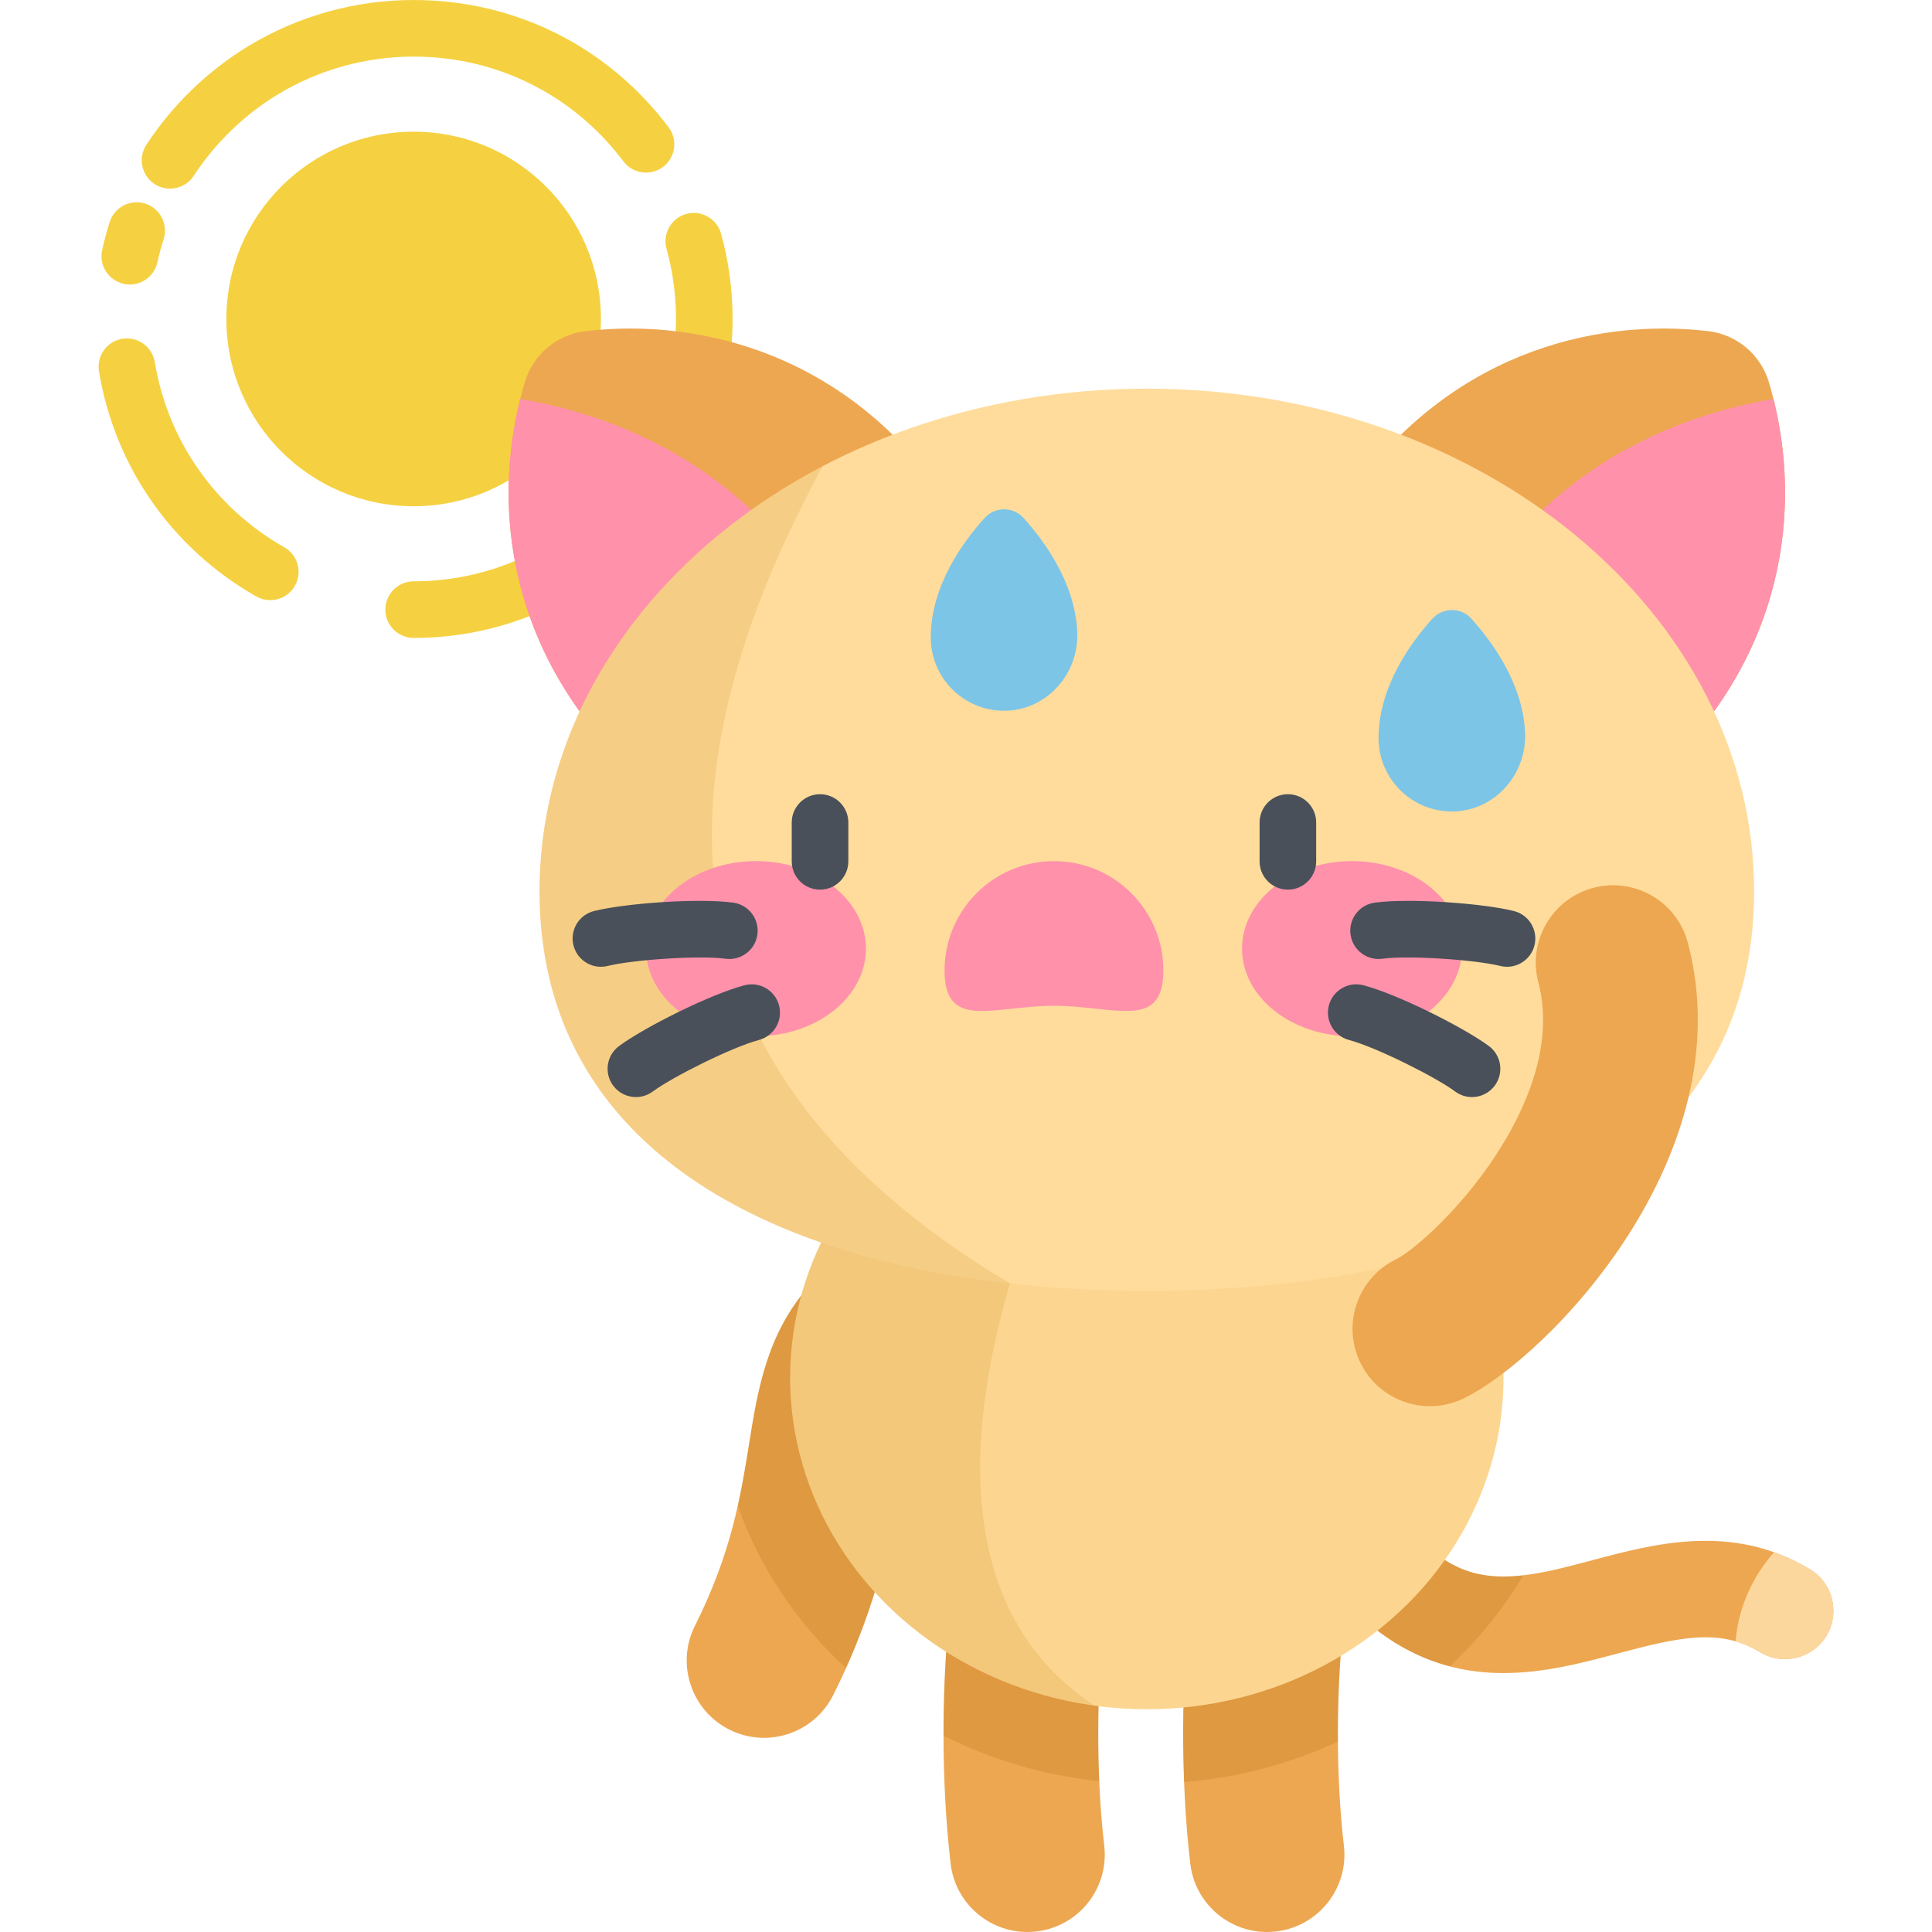 <?xml version="1.0" encoding="iso-8859-1"?>
<!-- Generator: Adobe Illustrator 19.0.0, SVG Export Plug-In . SVG Version: 6.00 Build 0)  -->
<svg version="1.1" id="Capa_1" xmlns="http://www.w3.org/2000/svg" xmlns:xlink="http://www.w3.org/1999/xlink" x="0px" y="0px"
	 viewBox="0 0 512 512" style="enable-background:new 0 0 512 512;" xml:space="preserve">
<g>
	<path style="fill:#F5D141;" d="M45.057,49.99c-1.405,0-2.827-0.395-4.092-1.22c-3.469-2.264-4.446-6.911-2.183-10.38
		c6.936-10.627,16.34-19.71,27.197-26.268C79.115,4.191,94.205,0,109.62,0c26.803,0,51.431,12.295,67.569,33.732
		c2.491,3.31,1.828,8.012-1.481,10.503c-3.309,2.49-8.011,1.827-10.503-1.482C151.928,25.116,131.667,15,109.62,15
		c-12.683,0-25.092,3.445-35.885,9.962c-8.938,5.398-16.681,12.877-22.39,21.626C49.907,48.792,47.507,49.99,45.057,49.99z"/>
	<path style="fill:#F5D141;" d="M34.4,75.391c-0.534,0-1.076-0.058-1.62-0.178c-4.045-0.891-6.602-4.893-5.711-8.938
		c0.551-2.502,1.225-5.007,2.002-7.445c1.258-3.946,5.478-6.127,9.424-4.867c3.946,1.258,6.125,5.478,4.867,9.424
		c-0.639,2.002-1.191,4.06-1.645,6.115C40.946,73.004,37.844,75.391,34.4,75.391z"/>
	<path style="fill:#F5D141;" d="M71.613,159.048c-1.256,0-2.528-0.315-3.698-0.98c-22.323-12.686-37.519-34.431-41.689-59.661
		c-0.676-4.086,2.09-7.947,6.177-8.622c4.076-0.681,7.947,2.09,8.622,6.177c3.429,20.743,15.931,38.627,34.3,49.065
		c3.602,2.046,4.862,6.625,2.815,10.226C76.759,157.684,74.222,159.048,71.613,159.048z"/>
	<path style="fill:#F5D141;" d="M109.62,169.058c-4.142,0-7.5-3.357-7.5-7.5s3.358-7.5,7.5-7.5c38.339,0,69.529-31.19,69.529-69.529
		c0-6.316-0.846-12.574-2.515-18.601c-1.105-3.992,1.235-8.124,5.227-9.229c3.99-1.102,8.124,1.235,9.229,5.228
		c2.028,7.329,3.058,14.935,3.058,22.602C194.149,131.138,156.229,169.058,109.62,169.058z"/>
	<circle style="fill:#F5D141;" cx="109.62" cy="84.53" r="49.63"/>
</g>
<path style="fill:#EDA751;" d="M398.438,443.383c-19.886,0-41.609-9.259-61.196-46.758c-3.276-6.27-0.848-14.009,5.423-17.284
	c6.272-3.278,14.011-0.848,17.284,5.423c9.701,18.568,19.647,29.039,30.411,32.012c9.452,2.613,20.242-0.267,31.661-3.314
	c16.595-4.425,37.244-9.933,57.68,2.451c6.05,3.667,7.983,11.544,4.316,17.595s-11.544,7.983-17.595,4.316
	c-10.566-6.403-21.247-4.022-37.799,0.392C419.534,440.642,409.257,443.382,398.438,443.383z"/>
<path style="fill:#FCD79D;" d="M484.019,433.508c3.667-6.051,1.733-13.928-4.316-17.595c-3.184-1.93-6.374-3.424-9.552-4.557
	c-4.069,4.578-9.323,12.623-10.206,23.619c2.195,0.632,4.341,1.553,6.48,2.849C472.475,441.491,480.352,439.558,484.019,433.508z"/>
<g>
	<path style="fill:#EDA751;" d="M335.765,512c-10.256,0-19.111-7.683-20.331-18.118c-2.602-22.255-2.506-48.996,0.257-71.533
		c1.378-11.235,11.598-19.227,22.839-17.849c11.235,1.378,19.226,11.603,17.849,22.839c-2.354,19.194-2.442,42.868-0.231,61.784
		c1.315,11.243-6.734,21.422-17.977,22.736C337.363,511.954,336.559,512,335.765,512z"/>
	<path style="fill:#EDA751;" d="M272.256,512c-10.256,0-19.111-7.683-20.331-18.118c-2.602-22.255-2.506-48.996,0.257-71.533
		c1.377-11.235,11.602-19.227,22.839-17.849c11.235,1.378,19.226,11.603,17.849,22.839c-2.354,19.194-2.442,42.868-0.231,61.784
		c1.315,11.243-6.734,21.422-17.977,22.736C273.854,511.954,273.05,512,272.256,512z"/>
	<path style="fill:#EDA751;" d="M202.468,460.546c-3.09,0-6.226-0.701-9.175-2.181c-10.118-5.076-14.205-17.392-9.128-27.51
		c9.74-19.412,12.179-34.645,14.332-48.084c2.316-14.457,4.71-29.407,16.157-42.221c7.541-8.443,20.499-9.172,28.939-1.63
		c8.441,7.541,9.172,20.498,1.63,28.939c-3.288,3.682-4.405,9.868-6.252,21.395c-2.36,14.736-5.592,34.918-18.169,59.983
		C217.207,456.405,209.976,460.546,202.468,460.546z"/>
</g>
<g>
	<path style="opacity:0.2;fill:#A35F00;enable-background:new    ;" d="M390.361,416.776c-10.764-2.972-20.711-13.443-30.412-32.012
		c-3.273-6.271-11.012-8.701-17.284-5.423c-6.271,3.276-8.699,11.014-5.423,17.284c14.988,28.693,31.225,40.842,46.934,44.97
		c7.646-7.113,14.232-15.232,19.517-24.126C399.026,418.01,394.561,417.937,390.361,416.776z"/>
	<path style="opacity:0.2;fill:#A35F00;enable-background:new    ;" d="M338.53,404.5c-11.241-1.378-21.46,6.614-22.839,17.849
		c-1.911,15.59-2.544,33.19-1.893,49.926c14.529-1.177,28.288-4.924,40.762-10.756c-0.081-11.724,0.524-23.629,1.818-34.18
		C357.756,416.103,349.764,405.878,338.53,404.5z"/>
	<path style="opacity:0.2;fill:#A35F00;enable-background:new    ;" d="M275.021,404.5c-11.237-1.378-21.462,6.614-22.839,17.849
		c-1.446,11.797-2.154,24.744-2.135,37.598c12.545,6.343,26.486,10.541,41.268,12.076c-0.647-14.935-0.13-30.953,1.554-44.684
		C294.247,416.103,286.256,405.878,275.021,404.5z"/>
	<path style="opacity:0.2;fill:#A35F00;enable-background:new    ;" d="M243.594,338.921c-8.44-7.542-21.398-6.812-28.939,1.63
		c-11.448,12.814-13.842,27.763-16.157,42.221c-0.821,5.127-1.688,10.517-2.982,16.298c5.827,16.455,15.772,31.151,28.676,43.005
		c9.784-21.764,12.65-39.518,14.78-52.82c1.846-11.527,2.963-17.712,6.252-21.394C252.766,359.418,252.035,346.461,243.594,338.921z
		"/>
</g>
<ellipse style="fill:#FCD690;" cx="303.92" cy="365.13" rx="94.53" ry="87.84"/>
<path style="opacity:0.15;fill:#C17A00;enable-background:new    ;" d="M290.118,452.039
	c-43.199-28.362-29.811-86.491-22.478-111.913v-56.13c-34.202,13.221-58.251,44.567-58.251,81.135
	C209.389,409.287,244.453,445.829,290.118,452.039z"/>
<path style="fill:#EDA751;" d="M246.394,212.812c18.498-15.522,30.849-41.578,4.757-80.097
	c-26.298-38.823-65.451-48.554-96.018-44.953c-7.536,0.888-13.859,6.193-16.042,13.461c-8.854,29.477-6.07,69.726,27.597,102.365
	C200.09,235.972,227.895,228.334,246.394,212.812z"/>
<path style="fill:#FF91AB;" d="M137.86,105.733c-7.259,28.983-3.155,66.848,28.827,97.855c28.952,28.07,53.694,26.064,71.821,14.925
	C226.042,133.886,171.584,111.444,137.86,105.733z"/>
<path style="fill:#EDA751;" d="M361.453,212.812c-18.498-15.522-30.849-41.578-4.757-80.097
	c26.298-38.823,65.451-48.554,96.018-44.953c7.536,0.888,13.859,6.193,16.042,13.461c8.854,29.477,6.07,69.726-27.597,102.365
	C407.756,235.972,379.951,228.334,361.453,212.812z"/>
<path style="fill:#FF91AB;" d="M469.986,105.733c7.259,28.983,3.155,66.848-28.827,97.855
	c-28.952,28.07-53.694,26.064-71.821,14.925C381.805,133.886,436.262,111.444,469.986,105.733z"/>
<path style="fill:#FFDC9C;" d="M464.865,236.239c0,73.587-72.056,105.817-160.942,105.817s-160.942-32.23-160.942-105.817
	s72.056-133.241,160.942-133.241S464.865,162.652,464.865,236.239z"/>
<path style="opacity:0.15;fill:#C17A00;enable-background:new    ;" d="M217.988,123.57
	c-45.074,23.612-75.007,65.244-75.007,112.669c0,63.258,53.247,95.954,124.66,103.887C165.131,278.894,178.5,196.531,217.988,123.57
	z"/>
<g>
	<ellipse style="fill:#FF91AB;" cx="200.34" cy="251.41" rx="29.14" ry="23.21"/>
	<ellipse style="fill:#FF91AB;" cx="358.29" cy="251.41" rx="29.14" ry="23.21"/>
</g>
<g>
	<path style="fill:#495059;" d="M217.318,235.764c-4.143,0-7.5-3.357-7.5-7.5v-10.291c0-4.143,3.357-7.5,7.5-7.5s7.5,3.357,7.5,7.5
		v10.291C224.818,232.406,221.461,235.764,217.318,235.764z"/>
	<path style="fill:#495059;" d="M341.303,235.764c-4.143,0-7.5-3.357-7.5-7.5v-10.291c0-4.143,3.357-7.5,7.5-7.5s7.5,3.357,7.5,7.5
		v10.291C348.803,232.406,345.446,235.764,341.303,235.764z"/>
</g>
<path style="fill:#FF91AB;" d="M308.308,257.204c0-16.015-12.982-28.997-28.997-28.997s-28.997,12.982-28.997,28.997
	s12.982,9.341,28.997,9.341S308.308,273.219,308.308,257.204z"/>
<g>
	<path style="fill:#495059;" d="M159.245,256.209c-3.36,0-6.418-2.275-7.27-5.684c-1.004-4.018,1.439-8.09,5.458-9.095
		c8.105-2.026,27.426-3.472,36.838-2.226c4.105,0.543,6.995,4.313,6.452,8.419c-0.543,4.107-4.313,6.996-8.419,6.452
		c-7.304-0.966-24.854,0.311-31.234,1.907C160.459,256.136,159.847,256.209,159.245,256.209z"/>
	<path style="fill:#495059;" d="M168.528,290.736c-2.3,0-4.569-1.054-6.04-3.046c-2.46-3.332-1.753-8.027,1.58-10.488
		c6.72-4.961,24.032-13.657,33.21-16.095c4.006-1.059,8.11,1.322,9.174,5.324c1.063,4.003-1.32,8.11-5.324,9.174
		c-7.126,1.892-22.862,9.76-28.151,13.665C171.636,290.26,170.075,290.736,168.528,290.736z"/>
	<path style="fill:#495059;" d="M399.378,256.209c-0.603,0-1.214-0.073-1.824-0.226c-6.381-1.595-23.93-2.875-31.234-1.907
		c-4.104,0.543-7.876-2.346-8.419-6.452s2.346-7.876,6.452-8.419c9.414-1.245,28.73,0.199,36.838,2.226
		c4.019,1.005,6.462,5.077,5.458,9.095C405.796,253.934,402.738,256.209,399.378,256.209z"/>
	<path style="fill:#495059;" d="M390.095,290.736c-1.548,0-3.108-0.477-4.448-1.466c-5.29-3.905-21.027-11.773-28.152-13.665
		c-4.004-1.064-6.387-5.171-5.324-9.174c1.065-4.004,5.175-6.383,9.174-5.324c9.177,2.438,26.489,11.133,33.211,16.095
		c3.332,2.46,4.04,7.155,1.58,10.488C394.664,289.683,392.394,290.736,390.095,290.736z"/>
</g>
<path style="fill:#EDA751;" d="M378.947,372.657c-7.595,0-14.891-4.238-18.441-11.526c-4.957-10.177-0.725-22.444,9.451-27.401
	c4.187-2.04,16.658-12.571,26.508-27.669c7.561-11.592,15.644-28.934,11.21-45.727c-2.89-10.944,3.639-22.159,14.583-25.049
	c10.949-2.89,22.16,3.64,25.049,14.583c14.871,56.316-37.127,109.866-59.401,120.715
	C385.018,371.989,381.958,372.657,378.947,372.657z"/>
<g>
	<path style="fill:#7CC5E6;" d="M389.893,163.927c5.542,6.11,13.669,17.197,14.267,30.176c0.517,11.211-8.168,20.943-19.391,20.945
		c-10.733,0.002-19.434-8.698-19.434-19.43c0-13.597,8.507-25.291,14.263-31.648C382.354,160.928,387.135,160.887,389.893,163.927z"
		/>
	<path style="fill:#7CC5E6;" d="M271.216,137.237c5.542,6.11,13.669,17.197,14.267,30.175c0.517,11.211-8.168,20.943-19.391,20.945
		c-10.733,0.002-19.434-8.698-19.434-19.43c0-13.597,8.507-25.291,14.263-31.648C263.678,134.238,268.459,134.197,271.216,137.237z"
		/>
</g>
<g>
</g>
<g>
</g>
<g>
</g>
<g>
</g>
<g>
</g>
<g>
</g>
<g>
</g>
<g>
</g>
<g>
</g>
<g>
</g>
<g>
</g>
<g>
</g>
<g>
</g>
<g>
</g>
<g>
</g>
</svg>
